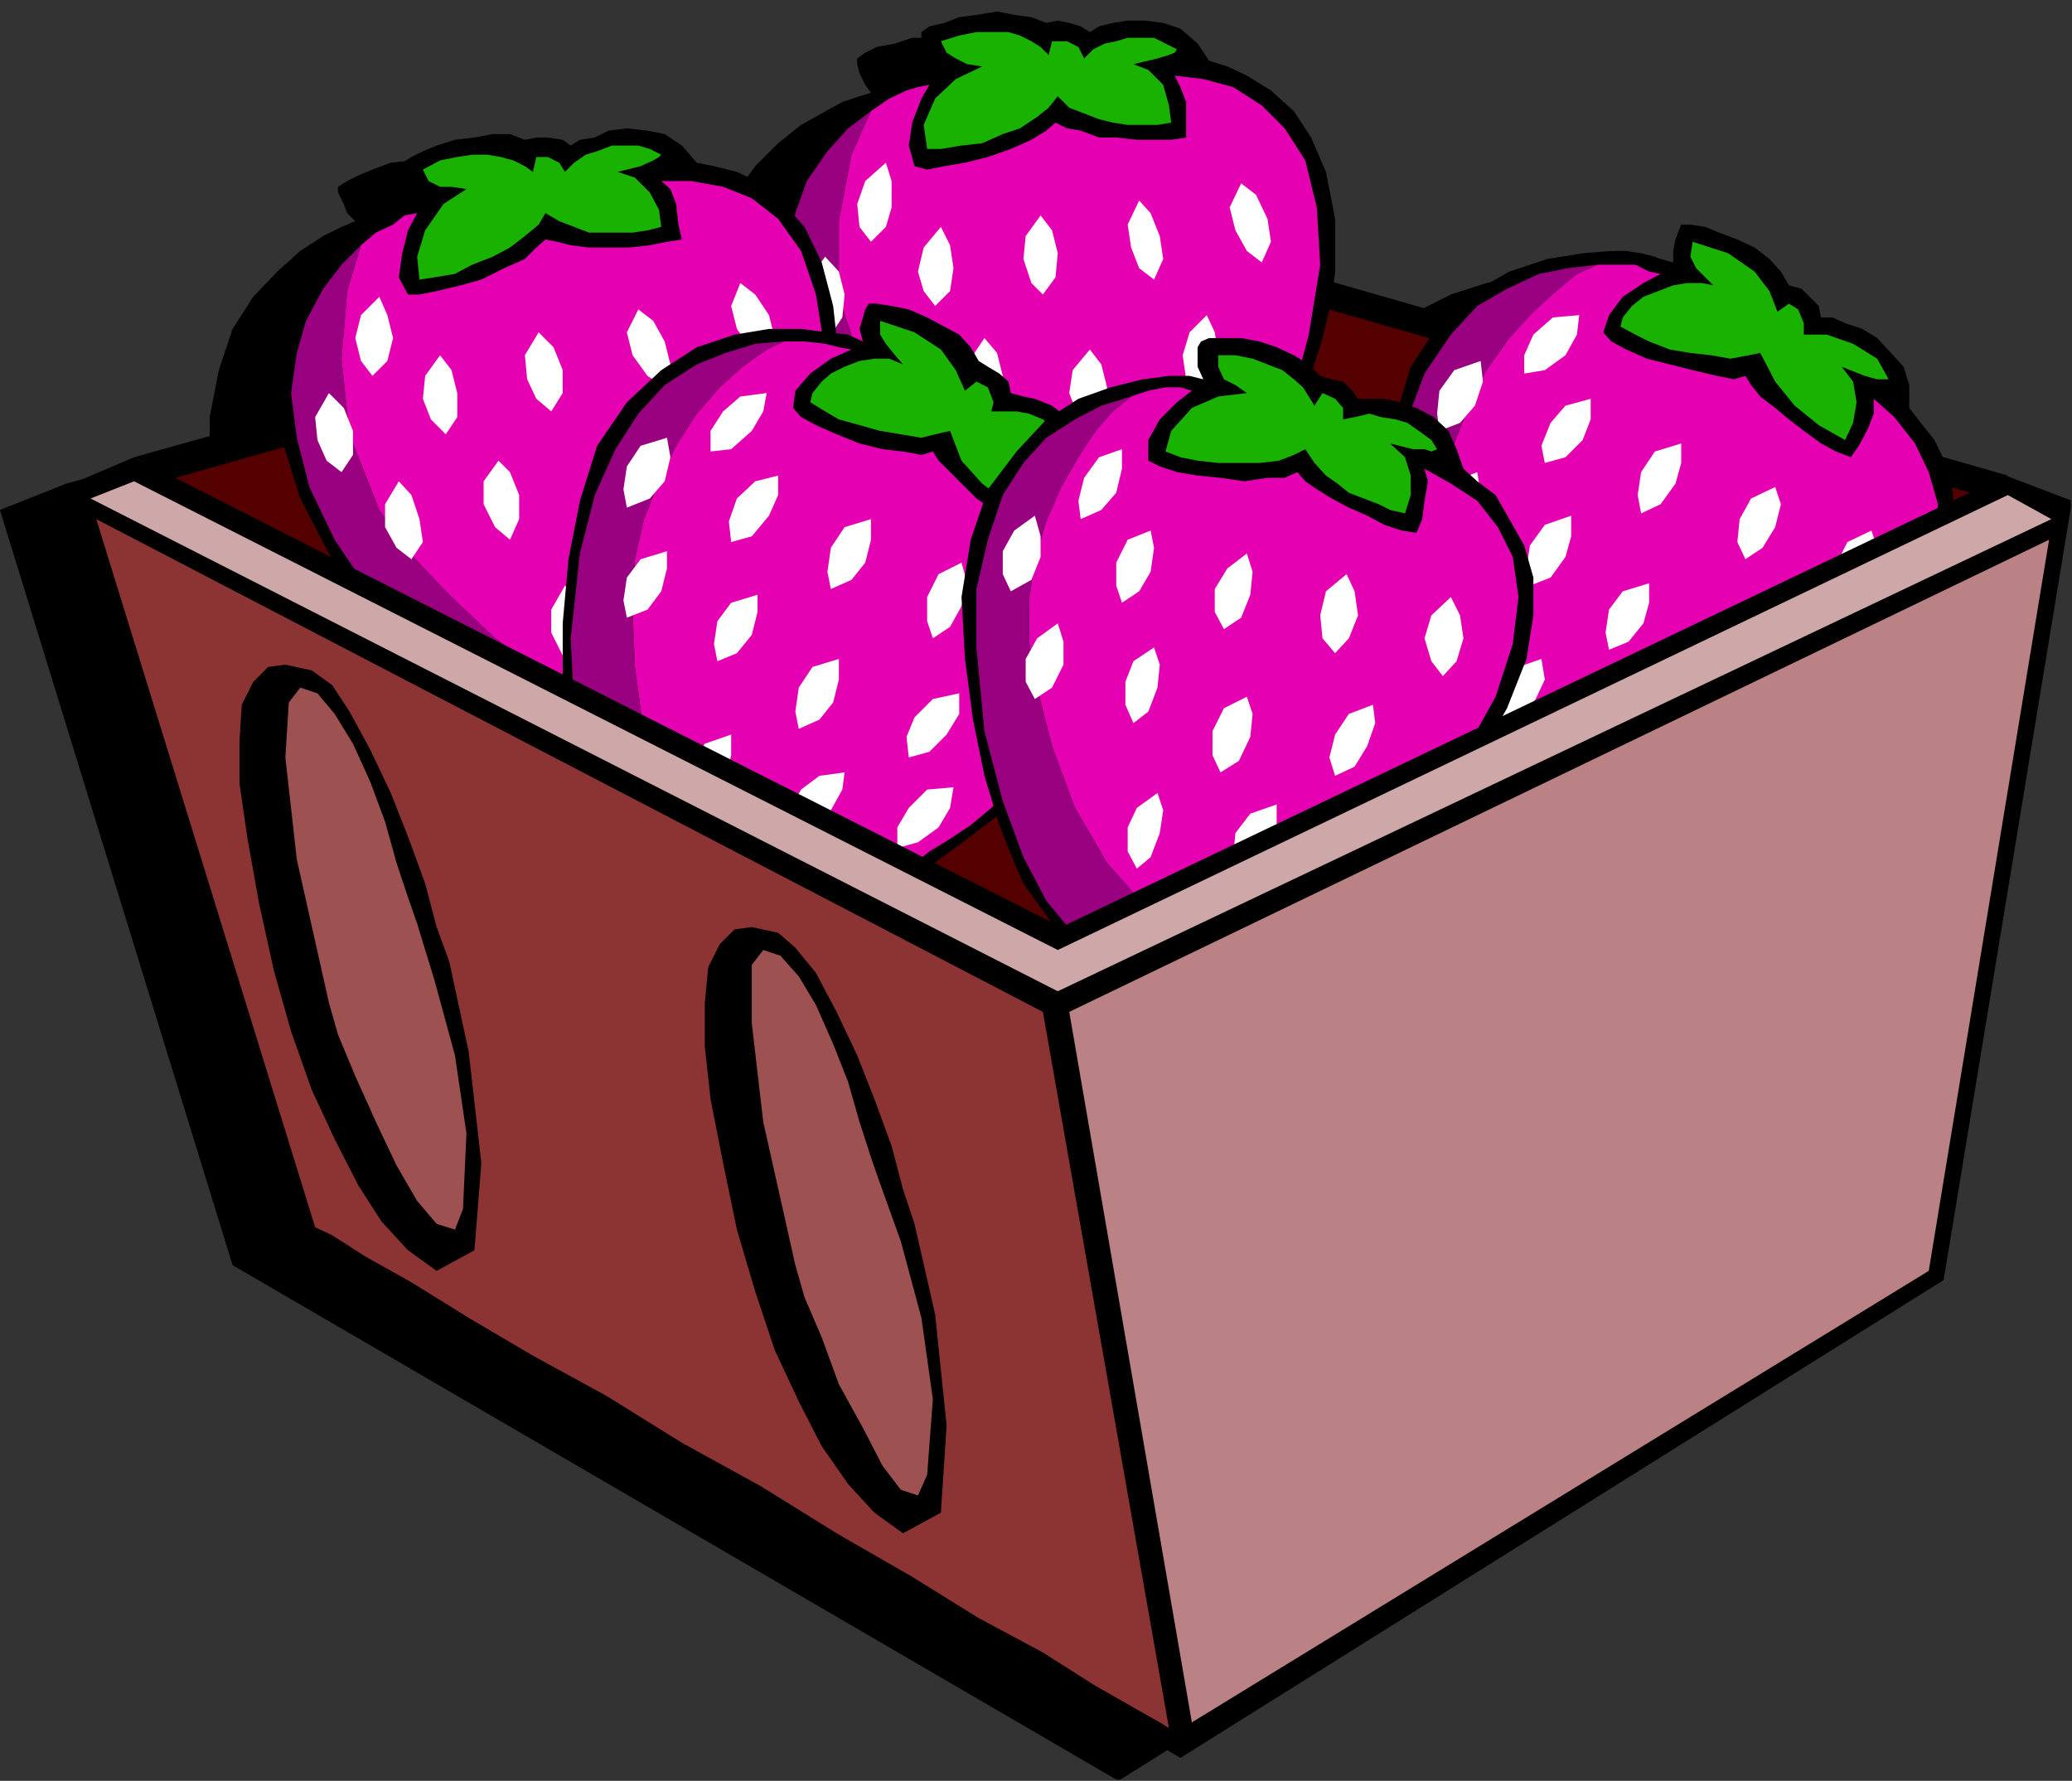 <?xml version="1.0" encoding="UTF-8" standalone="no"?>
<svg
   xmlns:ooo="http://xml.openoffice.org/svg/export"
   xmlns:dc="http://purl.org/dc/elements/1.1/"
   xmlns:cc="http://creativecommons.org/ns#"
   xmlns:rdf="http://www.w3.org/1999/02/22-rdf-syntax-ns#"
   xmlns:svg="http://www.w3.org/2000/svg"
   xmlns="http://www.w3.org/2000/svg"
   xmlns:sodipodi="http://sodipodi.sourceforge.net/DTD/sodipodi-0.dtd"
   xmlns:inkscape="http://www.inkscape.org/namespaces/inkscape"
   version="1.2"
   width="18.08mm"
   height="15.54mm"
   viewBox="0 0 1808 1554"
   preserveAspectRatio="xMidYMid"
   xml:space="preserve"
   id="svg273"
   sodipodi:docname="strwbry5.svg"
   style="fill-rule:evenodd;stroke-width:28.222;stroke-linejoin:round"
   inkscape:version="0.92.5 (2060ec1f9f, 2020-04-08)"><rect x="0" y="0" width="1808" height="1554" fill="#333333" stroke="none"/><sodipodi:namedview
   pagecolor="#ffffff"
   bordercolor="#666666"
   borderopacity="1"
   objecttolerance="10"
   gridtolerance="10"
   guidetolerance="10"
   inkscape:pageopacity="0"
   inkscape:pageshadow="2"
   inkscape:window-width="664"
   inkscape:window-height="487"
   id="namedview275"
   showgrid="false"
   inkscape:zoom="0.2102413"
   inkscape:cx="34.16693"
   inkscape:cy="29.366928"
   inkscape:window-x="0"
   inkscape:window-y="0"
   inkscape:window-maximized="0"
   inkscape:current-layer="svg273" />
 <defs
   class="ClipPathGroup"
   id="defs8">
  <clipPath
   id="presentation_clip_path"
   clipPathUnits="userSpaceOnUse">
   <rect
   x="0"
   y="0"
   width="21000"
   height="29700"
   id="rect2" />
  </clipPath>
  <clipPath
   id="presentation_clip_path_shrink"
   clipPathUnits="userSpaceOnUse">
   <rect
   x="21"
   y="29"
   width="20958"
   height="29641"
   id="rect5" />
  </clipPath>
 </defs>
 <defs
   class="TextShapeIndex"
   id="defs12">
  <g
   ooo:slide="id1"
   ooo:id-list="id3"
   id="g10" />
 </defs>
 <defs
   class="EmbeddedBulletChars"
   id="defs44">
  <g
   id="bullet-char-template-57356"
   transform="matrix(4.8828125e-4,0,0,-4.8828125e-4,0,0)">
   <path
   d="M 580,1141 1163,571 580,0 -4,571 Z"
   id="path14"
   inkscape:connector-curvature="0" />
  </g>
  <g
   id="bullet-char-template-57354"
   transform="matrix(4.8828125e-4,0,0,-4.8828125e-4,0,0)">
   <path
   d="M 8,1128 H 1137 V 0 H 8 Z"
   id="path17"
   inkscape:connector-curvature="0" />
  </g>
  <g
   id="bullet-char-template-10146"
   transform="matrix(4.8828125e-4,0,0,-4.8828125e-4,0,0)">
   <path
   d="M 174,0 602,739 174,1481 1456,739 Z M 1358,739 309,1346 659,739 Z"
   id="path20"
   inkscape:connector-curvature="0" />
  </g>
  <g
   id="bullet-char-template-10132"
   transform="matrix(4.8828125e-4,0,0,-4.8828125e-4,0,0)">
   <path
   d="M 2015,739 1276,0 H 717 l 543,543 H 174 v 393 h 1086 l -543,545 h 557 z"
   id="path23"
   inkscape:connector-curvature="0" />
  </g>
  <g
   id="bullet-char-template-10007"
   transform="matrix(4.8828125e-4,0,0,-4.8828125e-4,0,0)">
   <path
   d="m 0,-2 c -7,16 -16,29 -25,39 l 381,530 c -94,256 -141,385 -141,387 0,25 13,38 40,38 9,0 21,-2 34,-5 21,4 42,12 65,25 l 27,-13 111,-251 280,301 64,-25 24,25 c 21,-10 41,-24 62,-43 C 886,937 835,863 770,784 769,783 710,716 594,584 L 774,223 c 0,-27 -21,-55 -63,-84 l 16,-20 C 717,90 699,76 672,76 641,76 570,178 457,381 L 164,-76 c -22,-34 -53,-51 -92,-51 -42,0 -63,17 -64,51 -7,9 -10,24 -10,44 0,9 1,19 2,30 z"
   id="path26"
   inkscape:connector-curvature="0" />
  </g>
  <g
   id="bullet-char-template-10004"
   transform="matrix(4.8828125e-4,0,0,-4.8828125e-4,0,0)">
   <path
   d="M 285,-33 C 182,-33 111,30 74,156 52,228 41,333 41,471 c 0,78 14,145 41,201 34,71 87,106 158,106 53,0 88,-31 106,-94 l 23,-176 c 8,-64 28,-97 59,-98 l 735,706 c 11,11 33,17 66,17 42,0 63,-15 63,-46 V 965 c 0,-36 -10,-64 -30,-84 L 442,47 C 390,-6 338,-33 285,-33 Z"
   id="path29"
   inkscape:connector-curvature="0" />
  </g>
  <g
   id="bullet-char-template-9679"
   transform="matrix(4.8828125e-4,0,0,-4.8828125e-4,0,0)">
   <path
   d="M 813,0 C 632,0 489,54 383,161 276,268 223,411 223,592 c 0,181 53,324 160,431 106,107 249,161 430,161 179,0 323,-54 432,-161 108,-107 162,-251 162,-431 0,-180 -54,-324 -162,-431 C 1136,54 992,0 813,0 Z"
   id="path32"
   inkscape:connector-curvature="0" />
  </g>
  <g
   id="bullet-char-template-8226"
   transform="matrix(4.8828125e-4,0,0,-4.8828125e-4,0,0)">
   <path
   d="m 346,457 c -73,0 -137,26 -191,78 -54,51 -81,114 -81,188 0,73 27,136 81,188 54,52 118,78 191,78 73,0 134,-26 185,-79 51,-51 77,-114 77,-187 0,-75 -25,-137 -76,-188 -50,-52 -112,-78 -186,-78 z"
   id="path35"
   inkscape:connector-curvature="0" />
  </g>
  <g
   id="bullet-char-template-8211"
   transform="matrix(4.8828125e-4,0,0,-4.8828125e-4,0,0)">
   <path
   d="M -4,459 H 1135 V 606 H -4 Z"
   id="path38"
   inkscape:connector-curvature="0" />
  </g>
  <g
   id="bullet-char-template-61548"
   transform="matrix(4.8828125e-4,0,0,-4.8828125e-4,0,0)">
   <path
   d="m 173,740 c 0,163 58,303 173,419 116,115 255,173 419,173 163,0 302,-58 418,-173 116,-116 174,-256 174,-419 0,-163 -58,-303 -174,-418 C 1067,206 928,148 765,148 601,148 462,206 346,322 231,437 173,577 173,740 Z"
   id="path41"
   inkscape:connector-curvature="0" />
  </g>
 </defs>
 <g
   id="g49"
   transform="translate(-9596,-14073)">
  <g
   id="id2"
   class="Master_Slide">
   <g
   id="bg-id2"
   class="Background" />
   <g
   id="bo-id2"
   class="BackgroundObjects" />
  </g>
 </g>
 <g
   class="SlideGroup"
   id="g271"
   transform="translate(-9596,-14073)">
  <g
   id="g269">
   <g
   id="container-id1">
    <g
   id="id1"
   class="Slide"
   clip-path="url(#presentation_clip_path)">
     <g
   class="Page"
   id="g265">
      <g
   class="Graphic"
   id="g263">
       <g
   id="id3">
        <rect
   class="BoundingBox"
   x="9596"
   y="14073"
   width="1808"
   height="1554"
   id="rect51"
   style="fill:none;stroke:none" />
        <defs
   id="defs56">
         <clipPath
   id="clip_path_1"
   clipPathUnits="userSpaceOnUse">
          <path
   d="m 9596,14073 h 1807 v 1553 H 9596 Z"
   id="path53"
   inkscape:connector-curvature="0" />
         </clipPath>
        </defs>
        <g
   clip-path="url(#clip_path_1)"
   id="g260">
         <path
   d="m 11290,14510 h 2 l -58,-17 -8,-13 -5,-13 -8,-7 -7,-8 v -20 l -8,-16 -10,-15 -10,-10 -13,-8 -15,-7 -10,-3 -11,-2 -2,-11 -8,-7 -10,-5 -8,-5 -7,-13 -10,-10 -13,-8 -15,-8 -16,-7 -12,-3 -13,-2 h -10 l -3,5 -2,7 v 11 10 l -10,-3 -18,-5 -23,-2 h -26 l -30,5 -31,10 -30,15 -31,26 -99,-28 v -3 -5 -3 l 3,-2 v -46 l -8,-38 -13,-31 -15,-25 -20,-18 -21,-13 -17,-7 -16,-3 -10,-15 -13,-13 -15,-5 -15,-2 h -15 l -16,2 -12,3 -8,5 -8,-8 -10,-2 h -12 -11 l -12,-5 -13,-3 h -18 -15 l -15,5 -16,3 -10,5 -7,5 v 5 l 2,8 5,10 5,7 -10,3 -15,5 -18,10 -18,10 -20,16 -20,20 -18,25 -13,28 -10,-7 -10,-8 -13,-8 -10,-2 -10,-5 -10,-3 -8,-2 h -8 l -12,-15 -16,-8 -15,-5 h -15 -15 l -16,5 -12,2 -8,6 -8,-6 -10,-2 -10,2 -10,3 -13,-5 -15,-3 -15,3 -18,2 -16,6 -12,5 -10,5 -8,5 v 5 l 5,10 3,8 7,7 -12,5 -16,8 -20,13 -20,18 -21,22 -18,28 -12,36 -8,41 v 5 5 8 l 3,5 -128,35 -58,23 203,659 773,450 664,-417 112,-679 z"
   id="path58"
   inkscape:connector-curvature="0"
   style="fill:#000000;stroke:none" />
         <path
   d="m 11348,14488 -829,394 -806,-410 798,-224 z"
   id="path60"
   inkscape:connector-curvature="0"
   style="fill:#000000;stroke:none" />
         <path
   d="m 11315,14503 -796,379 -770,-392 765,-216 z"
   id="path62"
   inkscape:connector-curvature="0"
   style="fill:#540000;stroke:none" />
         <path
   d="m 10412,14134 -5,-8 -5,-10 -2,-10 v -5 l 7,-5 13,-3 13,-5 15,-2 18,-3 15,3 15,2 13,5 10,-2 10,2 10,3 8,5 8,-5 12,-3 13,-2 h 15 l 16,2 15,5 15,13 10,15 16,5 17,8 21,13 20,18 15,23 13,30 8,41 v 46 l -3,25 -8,33 -12,38 -13,43 -18,44 -18,40 -22,36 -23,30 -26,26 -25,20 -26,10 -22,3 -28,-3 -28,-10 -34,-18 -35,-25 -15,-15 -23,-26 -26,-35 -28,-44 -25,-48 -20,-51 -13,-48 v -46 l 10,-41 15,-33 21,-25 23,-20 22,-16 21,-12 18,-5 z"
   id="path64"
   inkscape:connector-curvature="0"
   style="fill:#000000;stroke:none" />
         <path
   d="m 10542,14124 -5,-10 -10,-5 h -13 l -3,12 -7,-7 -8,-5 -10,-5 -10,-3 h -13 -15 l -15,3 -16,5 5,10 8,5 10,5 13,2 -23,11 -18,17 -10,23 3,21 h 12 l 18,-3 18,-2 18,-8 15,-5 15,-10 10,-8 8,-10 10,10 13,5 13,5 12,3 13,2 h 13 13 l 12,-2 -2,-15 -5,-18 -13,-13 -13,-5 21,-5 10,-3 5,-2 2,-3 -10,-5 -10,-5 h -10 -13 l -10,3 -10,2 -10,5 z"
   id="path66"
   inkscape:connector-curvature="0"
   style="fill:#19b200;stroke:none" />
         <path
   d="m 10677,14528 18,-35 17,-38 13,-41 13,-49 10,-61 -3,-50 -10,-41 -18,-28 -20,-20 -25,-16 -26,-7 -25,-3 5,10 5,13 v 18 13 l -13,2 h -15 -15 l -18,-2 h -15 l -16,-6 -12,-2 -10,-5 -8,7 -13,8 -18,8 -20,7 -20,5 -18,3 -15,3 -11,-3 -5,-18 3,-20 8,-21 7,-12 -10,2 -10,3 -15,7 -16,11 -17,38 -11,58 v 66 l 23,69 21,38 30,41 38,43 43,36 46,25 49,8 50,-18 z"
   id="path68"
   inkscape:connector-curvature="0"
   style="fill:#e500b2;stroke:none" />
         <path
   d="m 10677,14528 -16,28 -17,26 -18,20 -15,15 -18,13 -15,10 -16,5 h -12 l -21,-2 -23,-5 -30,-11 -31,-20 -33,-28 -35,-38 -36,-51 -33,-66 -18,-48 -7,-44 v -40 l 7,-33 10,-28 18,-26 18,-20 20,-15 -17,38 -11,58 v 66 l 23,69 21,38 30,41 38,43 43,36 46,25 49,8 50,-18 z"
   id="path70"
   inkscape:connector-curvature="0"
   style="fill:#99007f;stroke:none" />
         <path
   d="m 10412,14340 -10,-13 -5,-17 5,-21 15,-18 8,16 3,20 -3,20 z"
   id="path72"
   inkscape:connector-curvature="0"
   style="fill:#ffffff;stroke:none" />
         <path
   d="m 10506,14330 -10,-10 -7,-21 2,-20 13,-18 10,13 5,20 -2,21 z"
   id="path74"
   inkscape:connector-curvature="0"
   style="fill:#ffffff;stroke:none" />
         <path
   d="m 10603,14317 -13,-10 -7,-18 -3,-20 10,-21 10,11 8,20 3,20 z"
   id="path76"
   inkscape:connector-curvature="0"
   style="fill:#ffffff;stroke:none" />
         <path
   d="m 10697,14302 -13,-10 -10,-18 -5,-20 10,-21 13,10 10,21 3,20 z"
   id="path78"
   inkscape:connector-curvature="0"
   style="fill:#ffffff;stroke:none" />
         <path
   d="m 10550,14447 -13,-10 -8,-21 3,-20 15,-18 10,13 5,20 -2,21 z"
   id="path80"
   inkscape:connector-curvature="0"
   style="fill:#ffffff;stroke:none" />
         <path
   d="m 10641,14416 -10,-12 -3,-21 6,-20 15,-15 7,15 3,18 -5,20 z"
   id="path82"
   inkscape:connector-curvature="0"
   style="fill:#ffffff;stroke:none" />
         <path
   d="m 10506,14554 -10,-13 -7,-18 2,-20 13,-18 10,13 5,20 -2,20 z"
   id="path84"
   inkscape:connector-curvature="0"
   style="fill:#ffffff;stroke:none" />
         <path
   d="m 10590,14526 -7,-13 v -20 l 5,-21 15,-15 8,15 v 21 l -5,20 z"
   id="path86"
   inkscape:connector-curvature="0"
   style="fill:#ffffff;stroke:none" />
         <path
   d="m 10372,14447 -11,-10 -7,-18 2,-23 13,-18 10,13 5,20 -2,21 z"
   id="path88"
   inkscape:connector-curvature="0"
   style="fill:#ffffff;stroke:none" />
         <path
   d="m 10461,14437 -13,-10 -8,-21 3,-20 12,-18 11,13 5,20 v 20 z"
   id="path90"
   inkscape:connector-curvature="0"
   style="fill:#ffffff;stroke:none" />
         <path
   d="m 10356,14284 -10,-13 -2,-20 7,-20 18,-16 5,16 v 23 l -5,17 z"
   id="path92"
   inkscape:connector-curvature="0"
   style="fill:#ffffff;stroke:none" />
         <path
   d="m 10321,14365 -13,-10 -8,-20 3,-20 13,-18 12,13 5,20 -2,20 z"
   id="path94"
   inkscape:connector-curvature="0"
   style="fill:#ffffff;stroke:none" />
         <path
   d="m 10677,14488 -10,-16 -3,-20 8,-18 17,-15 8,15 v 21 l -8,20 z"
   id="path96"
   inkscape:connector-curvature="0"
   style="fill:#ffffff;stroke:none" />
         <path
   d="m 10567,14617 -10,-12 -2,-21 5,-18 18,-15 5,15 2,21 -5,18 z"
   id="path98"
   inkscape:connector-curvature="0"
   style="fill:#ffffff;stroke:none" />
         <path
   d="m 11056,14302 v -10 l 2,-10 3,-8 2,-5 h 8 l 13,2 12,5 16,6 15,7 13,10 10,11 7,12 11,3 7,7 8,8 2,10 h 10 l 11,5 15,5 13,8 12,13 11,12 5,16 v 20 l 10,13 12,15 11,23 5,23 2,30 -7,33 -16,36 -25,38 -18,21 -23,22 -30,28 -33,28 -38,28 -39,23 -38,18 -35,13 -38,7 -31,3 -28,-5 -23,-10 -20,-18 -18,-26 -18,-33 -18,-40 -5,-21 -2,-33 -3,-43 v -53 l 5,-54 11,-53 15,-49 25,-38 31,-28 30,-17 33,-11 31,-5 25,-2 23,2 20,5 z"
   id="path100"
   inkscape:connector-curvature="0"
   style="fill:#000000;stroke:none" />
         <path
   d="m 11170,14365 v -10 l -5,-12 -8,-5 -10,7 -7,-18 -13,-17 -23,-16 -31,-10 -2,13 5,10 8,8 7,7 -10,-2 h -13 l -12,2 -13,5 -13,5 -10,8 -8,10 -2,8 13,7 12,6 18,7 18,3 18,2 17,3 16,-3 10,-2 13,25 17,21 21,17 23,13 7,-15 3,-18 -3,-18 -10,-13 20,8 11,3 h 5 5 l -10,-18 -21,-13 -23,-8 z"
   id="path102"
   inkscape:connector-curvature="0"
   style="fill:#19b200;stroke:none" />
         <path
   d="m 11066,14780 15,-10 18,-10 18,-10 17,-13 18,-13 18,-13 18,-15 18,-18 40,-48 26,-43 12,-38 3,-36 -8,-28 -12,-25 -18,-23 -18,-16 v 13 l -5,13 -8,15 -7,10 -13,-5 -13,-7 -15,-11 -13,-10 -12,-10 -13,-10 -8,-10 -5,-8 -10,3 -15,-3 -21,-5 -20,-5 -20,-5 -18,-8 -13,-7 -7,-8 5,-15 12,-16 18,-12 15,-8 -10,-2 -12,-6 h -16 -17 l -18,8 -18,15 -20,18 -21,23 -20,28 -15,31 -13,33 -8,35 -2,43 2,51 10,56 16,54 28,45 35,34 54,12 z"
   id="path104"
   inkscape:connector-curvature="0"
   style="fill:#e500b2;stroke:none" />
         <path
   d="m 11066,14780 -31,15 -25,10 -26,8 -22,5 -23,3 -18,-3 -15,-2 -13,-8 -15,-13 -18,-17 -18,-26 -15,-36 -13,-40 -8,-51 -2,-61 8,-74 12,-51 15,-40 23,-34 23,-25 26,-15 28,-13 25,-5 26,-3 -18,8 -18,15 -20,18 -21,23 -20,28 -15,31 -13,33 -8,35 -2,43 2,51 10,56 16,54 28,45 35,34 54,12 z"
   id="path106"
   inkscape:connector-curvature="0"
   style="fill:#99007f;stroke:none" />
         <path
   d="m 10944,14477 -3,-15 8,-20 13,-15 22,-6 v 18 l -7,18 -15,15 z"
   id="path108"
   inkscape:connector-curvature="0"
   style="fill:#ffffff;stroke:none" />
         <path
   d="m 11028,14521 -3,-16 3,-20 12,-18 23,-7 v 17 l -5,18 -13,18 z"
   id="path110"
   inkscape:connector-curvature="0"
   style="fill:#ffffff;stroke:none" />
         <path
   d="m 11119,14561 -7,-15 2,-20 10,-18 21,-10 5,15 -5,20 -11,18 z"
   id="path112"
   inkscape:connector-curvature="0"
   style="fill:#ffffff;stroke:none" />
         <path
   d="m 11206,14602 -8,-15 v -21 l 10,-20 21,-10 5,15 -3,21 -10,20 z"
   id="path114"
   inkscape:connector-curvature="0"
   style="fill:#ffffff;stroke:none" />
         <path
   d="m 11000,14640 -3,-15 3,-20 12,-16 23,-7 v 17 l -5,18 -13,16 z"
   id="path116"
   inkscape:connector-curvature="0"
   style="fill:#ffffff;stroke:none" />
         <path
   d="m 11096,14666 v -16 l 8,-20 15,-13 23,-5 -2,18 -11,18 -15,15 z"
   id="path118"
   inkscape:connector-curvature="0"
   style="fill:#ffffff;stroke:none" />
         <path
   d="m 10908,14706 -2,-15 2,-20 13,-16 20,-7 3,18 -8,17 -10,16 z"
   id="path120"
   inkscape:connector-curvature="0"
   style="fill:#ffffff;stroke:none" />
         <path
   d="m 10995,14732 v -18 l 7,-18 15,-13 23,-2 -2,15 -8,18 -18,15 z"
   id="path122"
   inkscape:connector-curvature="0"
   style="fill:#ffffff;stroke:none" />
         <path
   d="m 10852,14546 -2,-15 2,-21 13,-17 20,-8 3,18 -8,20 -10,15 z"
   id="path124"
   inkscape:connector-curvature="0"
   style="fill:#ffffff;stroke:none" />
         <path
   d="m 10931,14584 -3,-15 3,-20 13,-18 23,-8 v 18 l -5,18 -13,18 z"
   id="path126"
   inkscape:connector-curvature="0"
   style="fill:#ffffff;stroke:none" />
         <path
   d="m 10926,14399 v -16 l 8,-18 17,-15 23,-2 -2,17 -10,18 -18,13 z"
   id="path128"
   inkscape:connector-curvature="0"
   style="fill:#ffffff;stroke:none" />
         <path
   d="m 10852,14449 -2,-15 2,-20 13,-18 23,-8 2,18 -7,21 -13,15 z"
   id="path130"
   inkscape:connector-curvature="0"
   style="fill:#ffffff;stroke:none" />
         <path
   d="m 11089,14744 v -17 l 7,-18 16,-13 22,-2 -2,15 -10,18 -16,15 z"
   id="path132"
   inkscape:connector-curvature="0"
   style="fill:#ffffff;stroke:none" />
         <path
   d="m 10921,14795 v -17 l 10,-18 15,-16 23,-2 -2,18 -11,18 -17,12 z"
   id="path134"
   inkscape:connector-curvature="0"
   style="fill:#ffffff;stroke:none" />
         <path
   d="m 9962,14246 -7,-8 -3,-10 -5,-7 v -6 l 8,-5 10,-5 12,-5 16,-5 17,-2 16,-3 h 15 l 13,5 10,-2 h 10 l 13,2 7,5 8,-5 13,-2 12,-6 16,-2 18,2 15,3 15,10 13,15 15,3 20,5 21,10 20,18 18,20 15,31 10,38 5,46 -2,25 -3,33 -7,41 -8,43 -13,44 -15,43 -18,38 -20,33 -26,30 -22,21 -23,13 -26,5 h -28 l -28,-8 -35,-15 -38,-21 -16,-12 -25,-26 -31,-33 -30,-41 -31,-43 -25,-48 -15,-48 -5,-46 7,-41 13,-33 18,-30 20,-23 20,-16 18,-12 18,-8 z"
   id="path136"
   inkscape:connector-curvature="0"
   style="fill:#000000;stroke:none" />
         <path
   d="m 10089,14223 -5,-8 -10,-5 h -10 l -3,13 -7,-5 -10,-5 -11,-3 -12,-2 h -13 l -13,2 -15,3 -15,8 5,10 10,5 h 10 l 13,2 -20,13 -16,23 -7,23 2,20 13,-2 18,-3 15,-8 18,-7 15,-8 13,-10 12,-10 6,-10 12,7 13,5 13,5 h 12 13 13 l 13,-2 12,-3 -2,-15 -8,-15 -13,-13 -15,-5 20,-5 11,-5 5,-3 2,-2 -10,-5 -10,-3 h -13 -10 l -13,5 -10,3 -10,7 z"
   id="path138"
   inkscape:connector-curvature="0"
   style="fill:#19b200;stroke:none" />
         <path
   d="m 10267,14612 16,-35 12,-41 10,-43 8,-49 3,-63 -8,-51 -13,-38 -20,-28 -23,-18 -25,-10 -28,-5 h -26 l 8,7 5,13 2,18 3,13 -13,2 -15,3 -18,2 h -18 -17 l -16,-2 -12,-3 -10,-2 -8,7 -10,10 -18,8 -20,10 -18,5 -21,5 -15,3 h -10 l -8,-15 3,-21 5,-20 8,-15 -11,2 -10,8 -15,7 -13,11 -12,40 -5,59 7,66 26,66 25,36 36,38 40,38 46,33 51,18 48,2 49,-20 z"
   id="path140"
   inkscape:connector-curvature="0"
   style="fill:#e500b2;stroke:none" />
         <path
   d="m 10267,14612 -12,31 -16,25 -15,20 -15,18 -15,16 -16,10 -15,7 -13,3 h -20 l -23,-5 -30,-8 -33,-15 -39,-26 -38,-35 -38,-48 -41,-61 -22,-46 -11,-43 -5,-39 5,-35 8,-28 15,-28 16,-21 17,-17 -12,40 -5,59 7,66 26,66 25,36 36,38 40,38 46,33 51,18 48,2 49,-20 z"
   id="path142"
   inkscape:connector-curvature="0"
   style="fill:#99007f;stroke:none" />
         <path
   d="m 9985,14452 -13,-13 -7,-18 2,-20 13,-18 10,13 5,20 v 21 z"
   id="path144"
   inkscape:connector-curvature="0"
   style="fill:#ffffff;stroke:none" />
         <path
   d="m 10077,14432 -13,-11 -8,-17 -2,-21 12,-20 13,13 8,20 v 20 z"
   id="path146"
   inkscape:connector-curvature="0"
   style="fill:#ffffff;stroke:none" />
         <path
   d="m 10173,14409 -12,-8 -13,-18 -5,-20 10,-20 13,10 10,18 5,20 z"
   id="path148"
   inkscape:connector-curvature="0"
   style="fill:#ffffff;stroke:none" />
         <path
   d="m 10265,14386 -13,-8 -13,-18 -5,-20 8,-20 13,10 12,18 5,20 z"
   id="path150"
   inkscape:connector-curvature="0"
   style="fill:#ffffff;stroke:none" />
         <path
   d="m 10130,14544 -13,-11 -7,-17 -3,-21 13,-20 13,13 7,20 v 20 z"
   id="path152"
   inkscape:connector-curvature="0"
   style="fill:#ffffff;stroke:none" />
         <path
   d="m 10222,14503 -11,-13 -5,-18 3,-20 13,-18 10,13 5,20 -3,21 z"
   id="path154"
   inkscape:connector-curvature="0"
   style="fill:#ffffff;stroke:none" />
         <path
   d="m 10099,14655 -12,-10 -10,-20 v -20 l 12,-21 10,13 8,20 v 21 z"
   id="path156"
   inkscape:connector-curvature="0"
   style="fill:#ffffff;stroke:none" />
         <path
   d="m 10183,14617 -10,-12 -7,-18 5,-23 15,-15 10,15 3,20 -5,21 z"
   id="path158"
   inkscape:connector-curvature="0"
   style="fill:#ffffff;stroke:none" />
         <path
   d="m 9955,14561 -13,-10 -10,-18 v -20 l 12,-20 11,12 7,21 3,20 z"
   id="path160"
   inkscape:connector-curvature="0"
   style="fill:#ffffff;stroke:none" />
         <path
   d="m 10041,14544 -13,-11 -10,-20 v -20 l 13,-18 10,10 8,20 v 21 z"
   id="path162"
   inkscape:connector-curvature="0"
   style="fill:#ffffff;stroke:none" />
         <path
   d="m 9921,14401 -10,-13 -5,-20 5,-20 16,-16 7,16 5,20 -5,20 z"
   id="path164"
   inkscape:connector-curvature="0"
   style="fill:#ffffff;stroke:none" />
         <path
   d="m 9894,14485 -13,-10 -8,-18 -2,-20 12,-21 13,13 8,20 v 21 z"
   id="path166"
   inkscape:connector-curvature="0"
   style="fill:#ffffff;stroke:none" />
         <path
   d="m 10265,14572 -10,-13 -8,-21 5,-20 15,-18 10,16 3,20 -5,20 z"
   id="path168"
   inkscape:connector-curvature="0"
   style="fill:#ffffff;stroke:none" />
         <path
   d="m 10166,14714 -11,-13 -7,-20 5,-20 15,-18 10,15 3,20 -5,21 z"
   id="path170"
   inkscape:connector-curvature="0"
   style="fill:#ffffff;stroke:none" />
         <path
   d="m 10349,14371 -3,-11 3,-10 2,-7 3,-5 h 7 l 13,2 15,3 16,7 15,8 13,7 10,11 7,12 8,5 10,6 8,7 2,10 11,3 10,2 15,6 13,10 10,10 10,13 8,15 v 20 l 10,13 10,15 10,23 5,26 3,30 -8,33 -13,36 -25,38 -18,20 -25,23 -31,28 -33,25 -38,28 -38,23 -38,21 -36,12 -38,8 h -30 l -28,-2 -23,-13 -21,-18 -17,-23 -16,-33 -18,-41 -5,-20 -5,-33 -2,-46 v -51 l 5,-56 10,-51 15,-48 26,-38 30,-28 31,-20 33,-11 30,-5 h 28 l 23,3 18,2 z"
   id="path172"
   inkscape:connector-curvature="0"
   style="fill:#000000;stroke:none" />
         <path
   d="m 10461,14432 2,-8 -5,-13 -10,-5 -10,8 -8,-18 -13,-18 -23,-15 -30,-10 v 12 l 5,8 8,10 7,8 -12,-5 h -13 l -13,2 -13,5 -12,6 -8,7 -8,10 -2,8 13,8 12,7 18,5 18,5 18,3 18,3 12,-3 13,-3 10,26 18,20 20,15 23,13 8,-15 5,-18 -3,-18 -10,-12 21,7 10,3 5,2 h 5 l -5,-10 -8,-7 -7,-8 -11,-8 -12,-5 -11,-2 h -12 z"
   id="path174"
   inkscape:connector-curvature="0"
   style="fill:#19b200;stroke:none" />
         <path
   d="m 10359,14846 15,-10 18,-8 15,-12 18,-11 18,-12 18,-15 17,-16 18,-18 41,-48 25,-41 16,-40 v -33 l -6,-28 -12,-26 -18,-23 -20,-15 v 10 l -5,16 -8,12 -8,13 -12,-5 -13,-10 -13,-8 -15,-10 -13,-13 -10,-10 -10,-10 -5,-8 -10,3 -16,-3 -18,-2 -20,-5 -20,-8 -18,-8 -13,-7 -7,-8 2,-15 13,-15 18,-13 18,-8 -11,-2 -12,-3 -18,-2 h -18 l -15,7 -21,15 -20,18 -20,23 -18,28 -15,31 -13,33 -8,35 -2,44 2,50 8,59 18,53 25,46 38,33 54,13 z"
   id="path176"
   inkscape:connector-curvature="0"
   style="fill:#e500b2;stroke:none" />
         <path
   d="m 10359,14846 -31,15 -28,11 -25,7 -23,5 -20,3 -21,-3 -15,-2 -13,-8 -15,-13 -18,-17 -17,-26 -16,-33 -12,-41 -8,-53 -3,-61 8,-74 13,-51 18,-40 20,-31 23,-25 28,-18 25,-10 26,-8 25,-2 -15,7 -21,15 -20,18 -20,23 -18,28 -15,31 -13,33 -8,35 -2,44 2,50 8,59 18,53 25,46 38,33 54,13 z"
   id="path178"
   inkscape:connector-curvature="0"
   style="fill:#99007f;stroke:none" />
         <path
   d="m 10234,14546 -2,-18 7,-20 16,-15 20,-5 v 17 l -8,18 -15,18 z"
   id="path180"
   inkscape:connector-curvature="0"
   style="fill:#ffffff;stroke:none" />
         <path
   d="m 10321,14587 -3,-15 3,-21 12,-18 23,-7 v 18 l -5,20 -12,15 z"
   id="path182"
   inkscape:connector-curvature="0"
   style="fill:#ffffff;stroke:none" />
         <path
   d="m 10410,14630 -5,-15 v -21 l 10,-20 20,-10 5,18 -5,20 -10,18 z"
   id="path184"
   inkscape:connector-curvature="0"
   style="fill:#ffffff;stroke:none" />
         <path
   d="m 10496,14668 -7,-15 2,-20 8,-18 20,-13 5,15 -2,21 -11,20 z"
   id="path186"
   inkscape:connector-curvature="0"
   style="fill:#ffffff;stroke:none" />
         <path
   d="m 10293,14709 -3,-15 3,-21 12,-18 23,-7 v 18 l -5,20 -12,15 z"
   id="path188"
   inkscape:connector-curvature="0"
   style="fill:#ffffff;stroke:none" />
         <path
   d="m 10389,14734 -2,-18 7,-17 16,-16 23,-5 v 18 l -11,18 -15,15 z"
   id="path190"
   inkscape:connector-curvature="0"
   style="fill:#ffffff;stroke:none" />
         <path
   d="m 10199,14775 -3,-15 3,-21 12,-17 23,-8 v 18 l -5,20 -13,15 z"
   id="path192"
   inkscape:connector-curvature="0"
   style="fill:#ffffff;stroke:none" />
         <path
   d="m 10285,14798 v -18 l 10,-18 16,-12 22,-3 -2,15 -10,18 -18,15 z"
   id="path194"
   inkscape:connector-curvature="0"
   style="fill:#ffffff;stroke:none" />
         <path
   d="m 10143,14612 -3,-15 3,-20 12,-16 23,-7 v 15 l -5,20 -12,16 z"
   id="path196"
   inkscape:connector-curvature="0"
   style="fill:#ffffff;stroke:none" />
         <path
   d="m 10222,14650 -3,-15 3,-20 12,-16 23,-7 v 15 l -5,20 -13,16 z"
   id="path198"
   inkscape:connector-curvature="0"
   style="fill:#ffffff;stroke:none" />
         <path
   d="m 10216,14467 v -18 l 11,-17 15,-13 23,-3 -3,16 -10,17 -18,16 z"
   id="path200"
   inkscape:connector-curvature="0"
   style="fill:#ffffff;stroke:none" />
         <path
   d="m 10143,14516 -3,-16 3,-20 12,-18 23,-7 3,17 -5,21 -13,15 z"
   id="path202"
   inkscape:connector-curvature="0"
   style="fill:#ffffff;stroke:none" />
         <path
   d="m 10379,14813 v -18 l 10,-17 16,-16 23,-2 -3,18 -10,17 -18,13 z"
   id="path204"
   inkscape:connector-curvature="0"
   style="fill:#ffffff;stroke:none" />
         <path
   d="m 10214,14861 v -17 l 8,-18 15,-13 23,-2 -3,15 -7,18 -18,15 z"
   id="path206"
   inkscape:connector-curvature="0"
   style="fill:#ffffff;stroke:none" />
         <path
   d="m 10646,14404 -5,-11 v -10 -7 l 3,-5 7,-3 h 13 15 l 16,3 15,5 15,7 13,8 10,10 10,3 10,2 8,8 5,7 h 10 13 l 13,3 15,5 15,8 13,12 7,16 6,17 12,11 16,12 12,21 13,23 8,28 v 33 l -6,38 -17,43 -13,23 -20,28 -23,33 -28,36 -31,33 -33,33 -30,25 -33,20 -36,16 -30,7 -26,3 -25,-8 -23,-12 -23,-21 -23,-28 -25,-35 -8,-18 -13,-33 -13,-43 -10,-49 -7,-53 -3,-54 8,-50 15,-44 25,-33 26,-28 28,-18 28,-10 28,-7 23,-3 h 18 z"
   id="path208"
   inkscape:connector-curvature="0"
   style="fill:#000000;stroke:none" />
         <path
   d="m 10768,14439 v -10 l -7,-8 -11,-5 -7,11 -5,-8 -5,-8 -8,-7 -10,-8 -13,-5 -13,-5 -15,-3 h -15 v 10 l 5,11 10,5 10,7 -25,3 -23,10 -18,20 -5,18 13,5 15,3 18,2 h 18 18 l 17,-2 13,-5 10,-5 8,12 10,11 10,7 10,8 13,5 13,5 10,5 13,3 5,-16 v -17 l -5,-16 -13,-12 20,5 h 10 l 6,2 5,-2 -5,-8 -11,-8 -10,-7 -10,-3 -13,-2 -10,-3 -13,3 z"
   id="path210"
   inkscape:connector-curvature="0"
   style="fill:#19b200;stroke:none" />
         <path
   d="m 10756,14867 12,-13 16,-13 15,-13 15,-15 13,-18 15,-17 15,-21 13,-20 31,-56 15,-46 5,-41 -5,-35 -13,-26 -18,-23 -23,-15 -23,-13 3,11 -3,17 -2,16 -5,12 -13,-2 -15,-5 -15,-8 -16,-7 -15,-8 -13,-8 -10,-7 -7,-8 -11,5 h -15 l -20,3 -21,-3 -20,-2 -18,-3 -15,-5 -10,-5 v -18 l 10,-18 15,-15 13,-10 -10,-3 h -13 l -15,3 -15,5 -16,13 -15,17 -15,23 -15,26 -13,30 -10,33 -5,36 v 36 l 7,40 13,51 20,54 28,48 36,41 43,22 54,3 z"
   id="path212"
   inkscape:connector-curvature="0"
   style="fill:#e500b2;stroke:none" />
         <path
   d="m 10756,14867 -26,20 -25,18 -23,12 -23,11 -20,5 -18,2 h -15 l -16,-2 -18,-11 -17,-12 -23,-23 -23,-28 -20,-38 -18,-49 -16,-61 -7,-73 v -51 l 10,-43 13,-39 18,-28 20,-22 25,-16 23,-12 26,-8 -16,13 -15,17 -15,23 -15,26 -13,30 -10,33 -5,36 v 36 l 7,40 13,51 20,54 28,48 36,41 43,22 54,3 z"
   id="path214"
   inkscape:connector-curvature="0"
   style="fill:#99007f;stroke:none" />
         <path
   d="m 10575,14599 -5,-15 v -20 l 10,-20 20,-8 3,15 -3,21 -10,17 z"
   id="path216"
   inkscape:connector-curvature="0"
   style="fill:#ffffff;stroke:none" />
         <path
   d="m 10664,14622 -8,-15 v -20 l 11,-18 17,-13 5,16 -2,20 -8,20 z"
   id="path218"
   inkscape:connector-curvature="0"
   style="fill:#ffffff;stroke:none" />
         <path
   d="m 10761,14643 -11,-13 -2,-20 5,-21 18,-15 7,15 3,21 -8,20 z"
   id="path220"
   inkscape:connector-curvature="0"
   style="fill:#ffffff;stroke:none" />
         <path
   d="m 10855,14663 -10,-13 -6,-20 6,-20 17,-16 8,16 3,20 -6,20 z"
   id="path222"
   inkscape:connector-curvature="0"
   style="fill:#ffffff;stroke:none" />
         <path
   d="m 10661,14747 -7,-15 v -21 l 10,-20 20,-10 5,15 -2,20 -10,21 z"
   id="path224"
   inkscape:connector-curvature="0"
   style="fill:#ffffff;stroke:none" />
         <path
   d="m 10761,14750 -5,-16 5,-20 12,-18 21,-8 2,16 -7,20 -11,18 z"
   id="path226"
   inkscape:connector-curvature="0"
   style="fill:#ffffff;stroke:none" />
         <path
   d="m 10588,14831 -8,-15 v -21 l 8,-17 18,-13 5,15 -3,20 -8,21 z"
   id="path228"
   inkscape:connector-curvature="0"
   style="fill:#ffffff;stroke:none" />
         <path
   d="m 10674,14836 -2,-15 2,-21 13,-17 23,-8 v 18 l -5,18 -13,17 z"
   id="path230"
   inkscape:connector-curvature="0"
   style="fill:#ffffff;stroke:none" />
         <path
   d="m 10499,14683 -8,-15 v -20 l 10,-18 18,-13 5,16 v 20 l -10,20 z"
   id="path232"
   inkscape:connector-curvature="0"
   style="fill:#ffffff;stroke:none" />
         <path
   d="m 10585,14704 -7,-16 v -20 l 7,-18 18,-12 5,15 -2,20 -8,21 z"
   id="path234"
   inkscape:connector-curvature="0"
   style="fill:#ffffff;stroke:none" />
         <path
   d="m 10539,14526 -2,-16 5,-20 13,-18 20,-7 v 17 l -5,21 -13,15 z"
   id="path236"
   inkscape:connector-curvature="0"
   style="fill:#ffffff;stroke:none" />
         <path
   d="m 10478,14589 -7,-15 v -20 l 10,-18 18,-13 5,18 v 18 l -8,20 z"
   id="path238"
   inkscape:connector-curvature="0"
   style="fill:#ffffff;stroke:none" />
         <path
   d="m 10768,14828 -2,-15 2,-20 13,-15 23,-8 v 15 l -5,20 -13,16 z"
   id="path240"
   inkscape:connector-curvature="0"
   style="fill:#ffffff;stroke:none" />
         <path
   d="m 10618,14912 -2,-15 2,-20 13,-18 20,-8 3,18 -8,20 -10,16 z"
   id="path242"
   inkscape:connector-curvature="0"
   style="fill:#ffffff;stroke:none" />
         <path
   d="m 9713,14472 -61,26 206,656 768,453 666,-417 112,-680 -58,-22 -824,394 z"
   id="path244"
   inkscape:connector-curvature="0"
   style="fill:#000000;stroke:none" />
         <path
   d="m 9680,14526 191,618 15,7 28,18 41,23 50,31 56,33 64,35 66,41 69,38 66,41 66,38 58,36 56,30 44,28 35,20 23,13 8,5 -110,-625 z"
   id="path246"
   inkscape:connector-curvature="0"
   style="fill:#8c3333;stroke:none" />
         <path
   d="m 10529,14956 107,620 643,-394 105,-638 z"
   id="path248"
   inkscape:connector-curvature="0"
   style="fill:#ba8284;stroke:none" />
         <path
   d="m 9713,14493 -38,15 844,430 867,-412 -38,-21 -829,397 z"
   id="path250"
   inkscape:connector-curvature="0"
   style="fill:#cea8a8;stroke:none" />
         <path
   d="m 9868,14658 -23,-5 -15,2 -13,13 -10,20 -2,31 v 38 l 7,48 10,56 13,59 15,53 18,51 20,43 21,41 20,31 23,25 25,18 33,-18 6,-76 -11,-97 -17,-79 -11,-30 -10,-38 -15,-41 -15,-38 -18,-38 -18,-33 -15,-23 z"
   id="path252"
   inkscape:connector-curvature="0"
   style="fill:#000000;stroke:none" />
         <path
   d="m 10275,14887 -23,-5 -15,2 -13,13 -10,20 -3,31 v 38 l 5,46 11,56 12,58 16,54 17,51 21,45 20,39 23,33 23,25 25,18 33,-18 5,-76 -10,-97 -18,-79 -10,-30 -10,-38 -15,-41 -15,-38 -18,-38 -18,-34 -18,-22 z"
   id="path254"
   inkscape:connector-curvature="0"
   style="fill:#000000;stroke:none" />
         <path
   d="m 9858,14673 -10,13 -3,48 10,89 28,125 8,28 15,36 18,40 18,38 18,31 17,20 16,5 7,-18 3,-66 -10,-68 -18,-66 -15,-49 -8,-23 -10,-30 -10,-36 -13,-35 -15,-33 -16,-26 -15,-18 z"
   id="path256"
   inkscape:connector-curvature="0"
   style="fill:#9e5151;stroke:none" />
         <path
   d="m 10262,14902 -10,13 v 51 l 10,86 28,125 8,28 15,35 15,41 21,38 17,33 16,21 15,5 8,-18 5,-66 -10,-71 -18,-67 -18,-50 -8,-23 -10,-31 -10,-35 -13,-33 -15,-34 -15,-25 -16,-18 z"
   id="path258"
   inkscape:connector-curvature="0"
   style="fill:#9e5151;stroke:none" />
        </g>
       </g>
      </g>
     </g>
    </g>
   </g>
  </g>
 </g>
</svg>